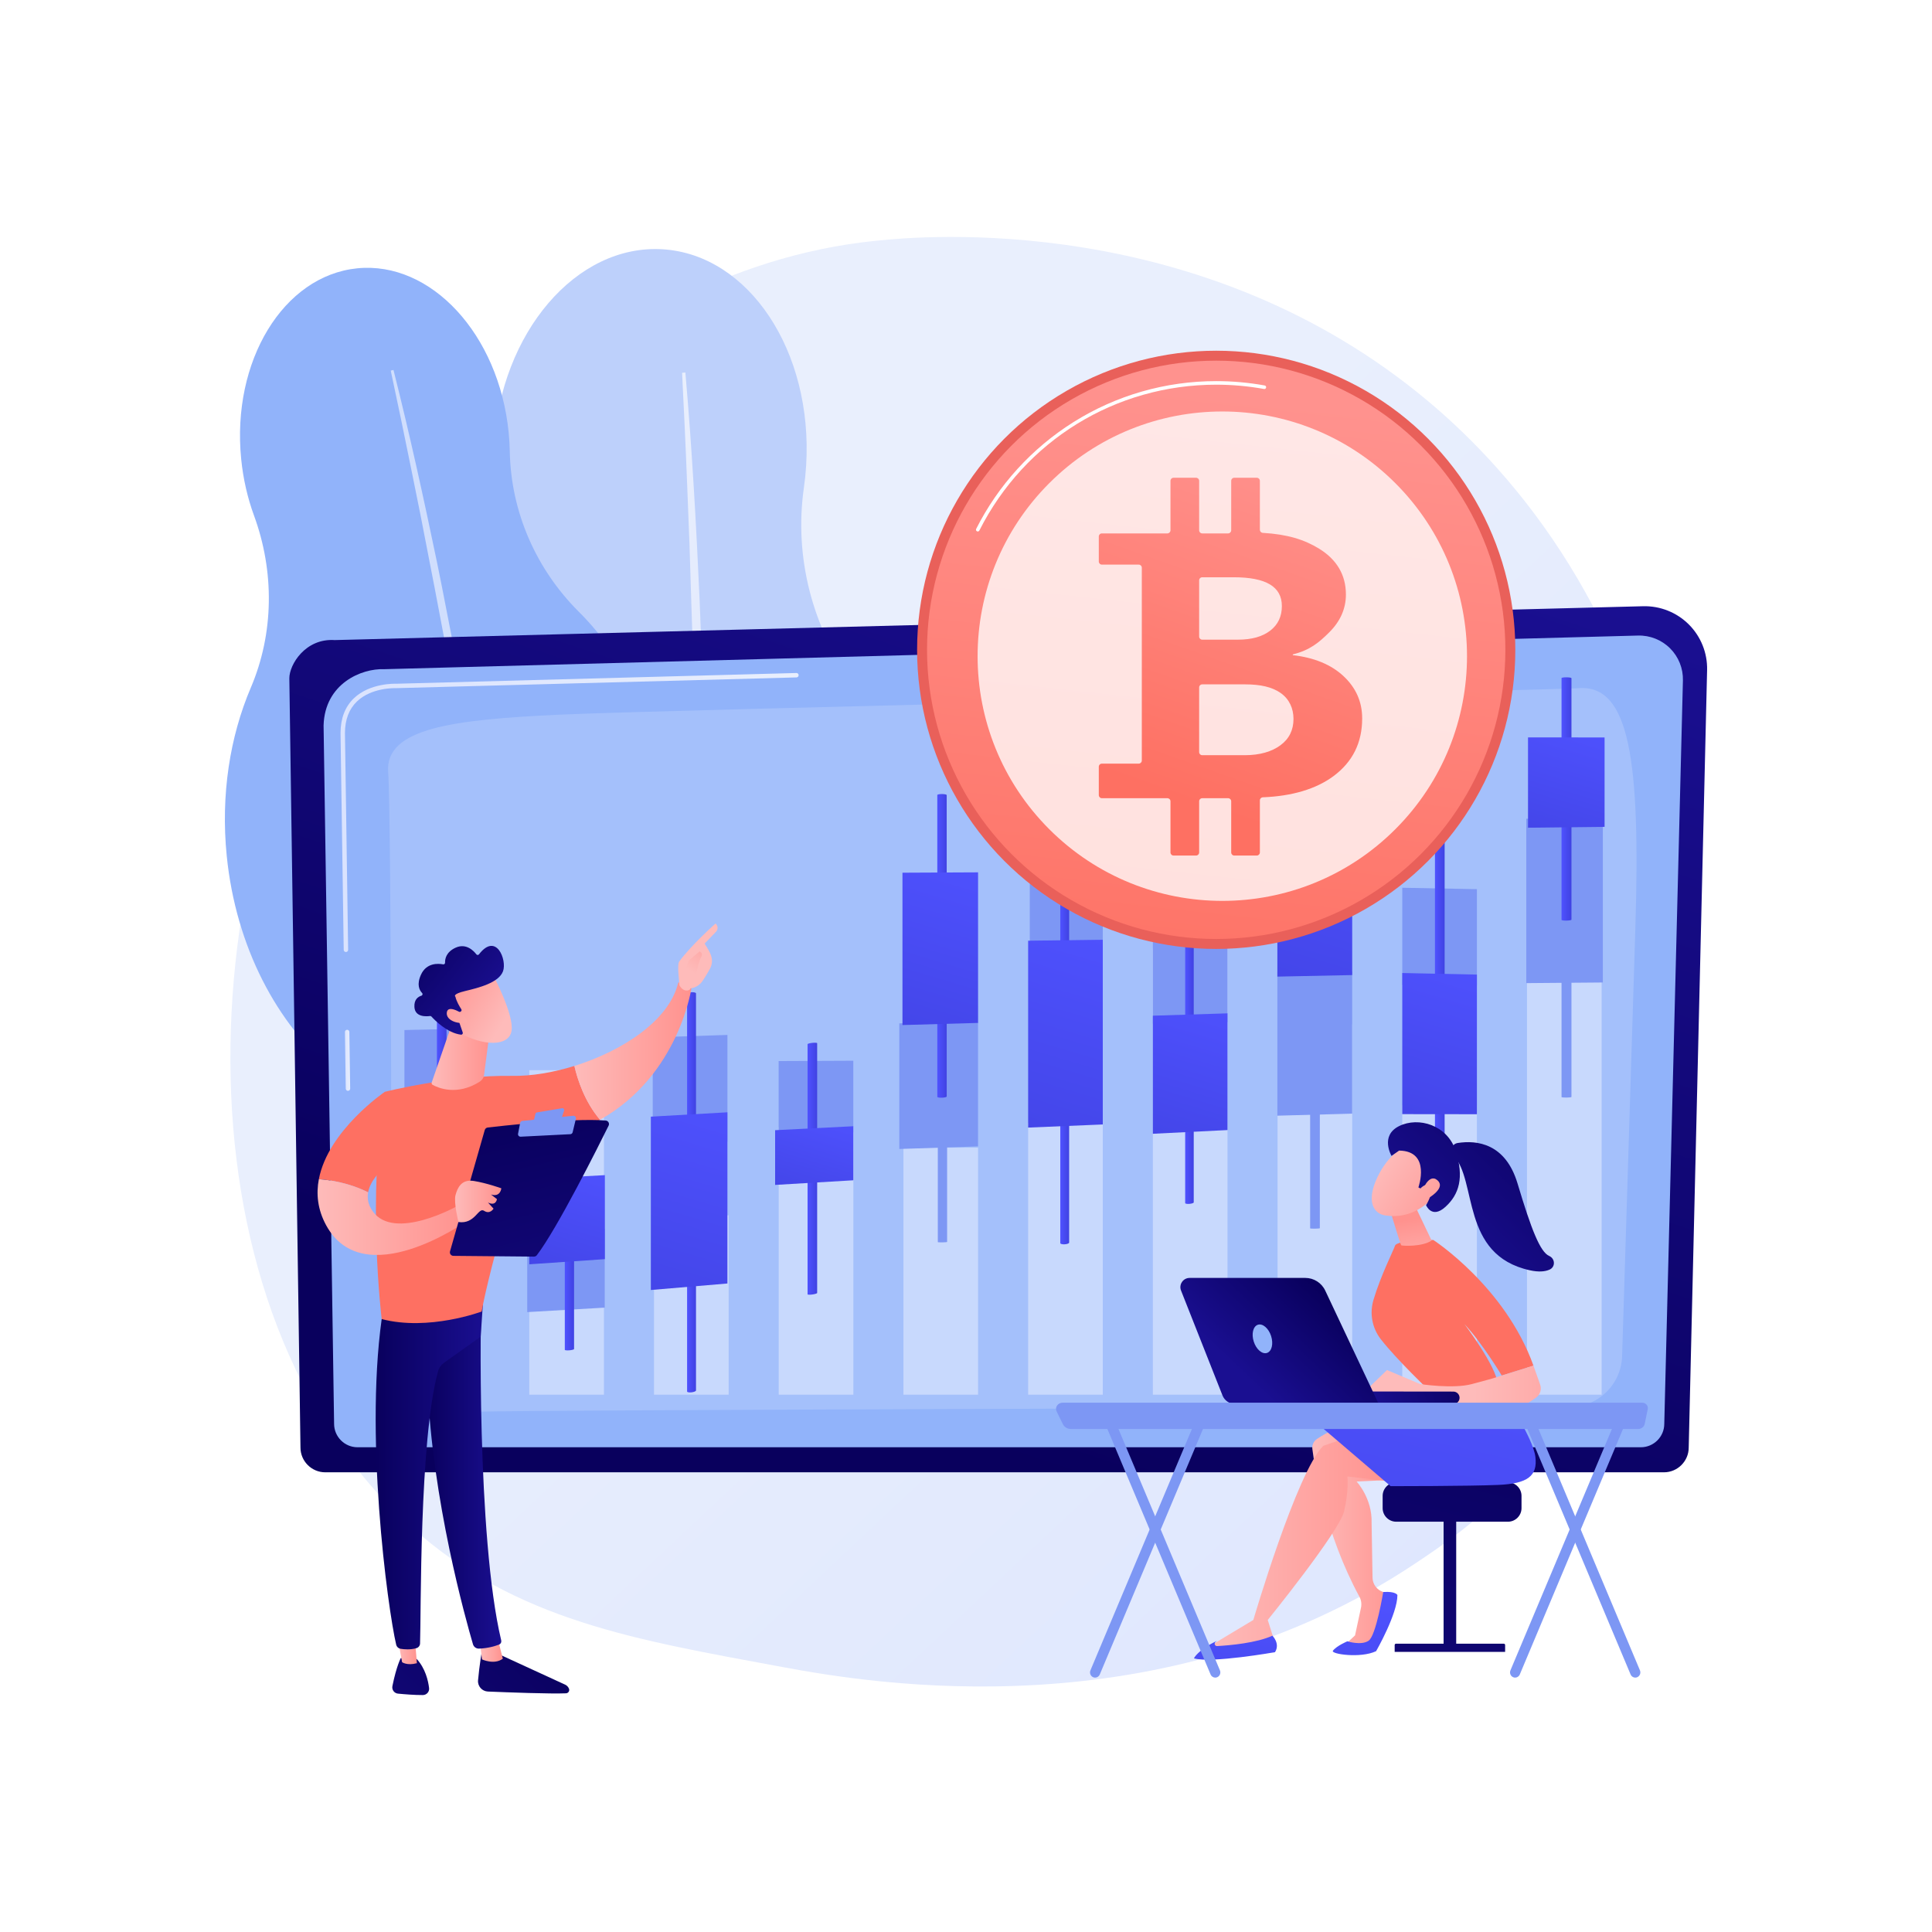 <?xml version="1.0" encoding="utf-8"?>
<!-- Generator: Adobe Illustrator 27.5.0, SVG Export Plug-In . SVG Version: 6.00 Build 0)  -->
<svg version="1.1" xmlns="http://www.w3.org/2000/svg" xmlns:xlink="http://www.w3.org/1999/xlink" x="0px" y="0px"
	 viewBox="0 0 3710 3710" style="enable-background:new 0 0 3710 3710;" xml:space="preserve">
<g id="Background">
	<g>
		<g>
			<rect style="fill:#FFFFFF;" width="3710" height="3710"/>
		</g>
	</g>
</g>
<g id="Illustration">
	<g>
		<linearGradient id="SVGID_1_" gradientUnits="userSpaceOnUse" x1="3499.888" y1="3692.56" x2="1524.593" y2="1589.827">
			<stop  offset="0" style="stop-color:#DAE3FE"/>
			<stop  offset="1" style="stop-color:#E9EFFD"/>
		</linearGradient>
		<path style="fill:url(#SVGID_1_);" d="M2906.808,2848.952c-72.92,75.163-138.166,119.347-188.121,152.702
			c-487.198,325.307-1044.119,231.546-1216.305,199.498c-277.801-51.705-512.304-88.18-713.783-270.208
			c-457.822-413.625-435.555-1276.476-85.722-1810.975c41.479-63.376,390.782-581.151,948.909-654.11
			c13.651-1.785,23.836-2.801,32.757-3.745c86.341-9.142,621.378-57.389,1057.647,308.118
			c62.45,52.32,162.95,146.693,256.146,290.627C3339.102,1587.145,3340.182,2402.247,2906.808,2848.952z"/>
		<g>
			<path style="fill:#BDD0FB;" d="M1766.134,1785.876c11.118-182.225-38.552-350.19-127.137-472.001
				c-79.19-108.892-114.314-244.213-95.292-377.372c1.999-13.997,3.455-28.247,4.339-42.715
				c13.372-219.157-110.068-405.013-275.713-415.12c-165.645-10.108-310.767,159.361-324.139,378.518
				c-2.735,44.814,0.258,88.225,8.164,129.024c25.231,130.205,2.478,265.776-68.506,377.874
				c-63.435,100.178-104.714,224.686-113.05,361.304c-12.432,203.759,51.137,389.696,160.13,513.212
				c41.227,46.72,73.84,100.677,95.583,159.014c36.132,96.944,113.164,165.842,206.161,171.516
				c100.323,6.121,191.144-63.046,236.029-167.476c25.4-59.097,62.108-112.43,106.421-159.119
				C1683.735,2132.317,1754.893,1970.116,1766.134,1785.876z"/>
			
				<linearGradient id="SVGID_00000101809029221581701760000006192132802319776157_" gradientUnits="userSpaceOnUse" x1="-2576.17" y1="954.032" x2="-2103.189" y2="954.032" gradientTransform="matrix(-0.963 -0.269 -0.269 0.963 -686.848 45.865)">
				<stop  offset="0" style="stop-color:#DAE3FE"/>
				<stop  offset="1" style="stop-color:#E9EFFD"/>
			</linearGradient>
			<path style="fill:url(#SVGID_00000101809029221581701760000006192132802319776157_);" d="M1316.108,715.348
				c12.802,146.161,20.896,292.615,27.462,439.153c1.658,36.633,2.725,73.289,3.912,109.942l1.771,54.978l1.311,54.993
				c0.732,36.666,1.97,73.322,2.287,109.997l0.96,110.021c-0.299,73.354,0.026,146.708-1.637,220.057
				c-0.78,36.672-0.843,73.353-2.368,110.013l-4.064,109.972c-6.9,146.566-17.486,293.028-35.462,438.668l-6.284-0.712
				l9.301-109.479l2.383-27.355l1.701-27.415l3.297-54.831l3.399-54.814c1.166-18.267,1.654-36.581,2.514-54.868
				c1.476-36.589,3.242-73.161,4.48-109.755c4.008-146.421,6.073-292.896,5.115-439.395c-1.039-73.245-1.45-146.493-2.998-219.736
				l-1.01-54.933l-1.47-54.925c-0.958-36.618-1.918-73.236-3.247-109.845c-2.032-73.236-4.588-146.465-7.743-219.669
				c-2.77-73.22-6.232-146.433-9.919-219.602L1316.108,715.348z"/>
		</g>
		<g>
			<path style="fill:#91B3FA;" d="M1284.192,1558.57c-15.6-156.415-80.784-292.363-172.623-383.74
				c-82.098-81.686-130.464-191.885-132.625-307.679c-0.228-12.171-0.95-24.483-2.188-36.901
				c-18.764-188.115-148.951-329.144-290.783-314.997c-141.833,14.146-241.6,178.112-222.837,366.225
				c3.836,38.466,12.335,74.954,24.642,108.547c39.277,107.208,38.604,225.564-6.182,330.589
				c-40.027,93.856-57.925,205.35-46.228,322.618c17.444,174.897,96.88,324.213,206.257,414.239
				c41.371,34.051,76.435,75.437,102.88,122.038c43.95,77.44,118.727,125.428,198.356,117.486
				c85.9-8.569,153.405-79.826,177.118-174.752c13.418-53.716,37.216-104.088,68.375-149.854
				C1261.912,1864.346,1299.967,1716.712,1284.192,1558.57z"/>
			<path style="opacity:0.57;fill:#FFFFFF;" d="M755.598,710.417c30.929,122.476,57.908,245.849,83.601,369.501
				c6.436,30.91,12.378,61.92,18.418,92.91l9.052,46.488l8.665,46.564c5.655,31.064,11.741,62.05,17.046,93.179l15.923,93.385
				c9.824,62.391,20.174,124.695,28.838,187.269c4.376,31.277,9.361,62.464,13.102,93.834l11.66,94.031
				c14.28,125.524,25.42,251.467,30.182,377.726l-5.427,0.257l-7.15-94.331l-1.736-23.578l-2.323-23.536l-4.735-47.057
				l-4.646-47.057c-1.52-15.688-3.622-31.321-5.404-46.983c-3.775-31.302-7.3-62.629-11.276-93.904
				c-16.712-125.005-35.079-249.789-56.012-374.178c-10.942-62.115-21.35-124.317-32.722-186.36l-8.402-46.553l-8.791-46.484
				c-5.842-30.993-11.685-61.986-17.839-92.919c-11.782-61.971-24.007-123.863-36.736-185.652
				c-12.407-61.856-25.397-123.61-38.572-185.296L755.598,710.417z"/>
		</g>
		<g>
			<g>
				
					<linearGradient id="SVGID_00000024001647559841150530000007656779134918495673_" gradientUnits="userSpaceOnUse" x1="1675.1" y1="2713.678" x2="2282.254" y2="892.21">
					<stop  offset="0" style="stop-color:#09005D"/>
					<stop  offset="1" style="stop-color:#1A0F91"/>
				</linearGradient>
				<path style="fill:url(#SVGID_00000024001647559841150530000007656779134918495673_);" d="M3242.821,2779.755
					c0,26.121-21.393,47.494-47.54,47.494H624.537c-26.147,0-47.539-21.372-47.539-47.494l-21.391-1477.336
					c0-26.122,30.776-77.118,87.177-73.285l2512.416-65.009c32.806-0.849,64.526,11.778,87.758,34.935
					c23.232,23.156,35.943,54.816,35.168,87.592L3242.821,2779.755z"/>
				<path style="fill:#91B3FA;" d="M3195.887,2734.191c0,24.736-20.239,44.975-44.976,44.975H686.531
					c-24.737,0-44.975-20.239-44.975-44.975L621.37,1393.052c2.378-80.707,73.135-109.713,116.027-108l2407.992-64.603
					c23.048-0.619,45.339,8.255,61.656,24.544c16.318,16.289,25.23,38.564,24.652,61.614L3195.887,2734.191z"/>
				<g>
					
						<linearGradient id="SVGID_00000074439900556013935860000000471836564715287182_" gradientUnits="userSpaceOnUse" x1="662.348" y1="2036.077" x2="672.434" y2="2036.077">
						<stop  offset="0" style="stop-color:#DAE3FE"/>
						<stop  offset="1" style="stop-color:#E9EFFD"/>
					</linearGradient>
					<path style="fill:url(#SVGID_00000074439900556013935860000000471836564715287182_);" d="M668.189,2094.706
						c-2.315,0-4.209-1.859-4.243-4.182l-1.598-108.765c-0.034-2.344,1.838-4.271,4.182-4.306c2.266-0.126,4.272,1.838,4.306,4.182
						l1.598,108.765c0.034,2.344-1.838,4.271-4.182,4.306C668.231,2094.706,668.21,2094.706,668.189,2094.706z"/>
					
						<linearGradient id="SVGID_00000086663521183440134920000001155493285032202392_" gradientUnits="userSpaceOnUse" x1="653.914" y1="1560.257" x2="1533.609" y2="1560.257">
						<stop  offset="0" style="stop-color:#DAE3FE"/>
						<stop  offset="1" style="stop-color:#E9EFFD"/>
					</linearGradient>
					<path style="fill:url(#SVGID_00000086663521183440134920000001155493285032202392_);" d="M664.275,1828.176
						c-2.315,0-4.209-1.859-4.243-4.182l-6.117-416.565c0.127-28.004,8.762-50.376,25.663-66.573
						c30.711-29.426,78.727-27.948,80.755-27.869l768.918-20.635c2.321-0.209,4.293,1.785,4.357,4.128
						c0.063,2.344-1.786,4.294-4.129,4.356l-769.167,20.635c-2.187-0.087-46.723-1.451-74.862,25.515
						c-15.177,14.543-22.932,34.865-23.048,60.399l6.117,416.484c0.034,2.344-1.838,4.271-4.182,4.306
						C664.317,1828.176,664.295,1828.176,664.275,1828.176z"/>
				</g>
				<path style="opacity:0.17;fill:#FFFFFF;" d="M750.128,2659.791c2.58-110.846,1.619-1092.422-4.741-1177.196
					c-6.36-84.773,125.669-100.674,328.373-110.214c202.704-9.54,1913-47.311,1957.036-50.882
					c98.984-8.026,119.473,139.924,109.57,461.115c-7.44,241.306-19.771,638.818-25.445,821.623
					c-1.689,54.432-46.178,97.619-100.636,97.769c-411.568,1.131-1988.983,5.652-2093.993,8.779
					C799.449,2714.384,749.104,2703.744,750.128,2659.791z"/>
			</g>
			<g style="opacity:0.4;">
				<rect x="776.921" y="2347.151" style="fill:#FFFFFF;" width="143.325" height="331.046"/>
				<rect x="1016.403" y="2055.054" style="fill:#FFFFFF;" width="143.325" height="623.143"/>
				<rect x="1255.885" y="2333.741" style="fill:#FFFFFF;" width="143.325" height="344.455"/>
				<rect x="1495.367" y="2163.848" style="fill:#FFFFFF;" width="143.324" height="514.349"/>
				<rect x="1734.849" y="2203.881" style="fill:#FFFFFF;" width="143.325" height="474.315"/>
				<rect x="1974.331" y="2156.046" style="fill:#FFFFFF;" width="143.324" height="522.151"/>
				<rect x="2213.813" y="1820.907" style="fill:#FFFFFF;" width="143.324" height="857.29"/>
				<rect x="2453.295" y="1967.148" style="fill:#FFFFFF;" width="143.324" height="711.049"/>
				<rect x="2692.776" y="2122.573" style="fill:#FFFFFF;" width="143.324" height="555.624"/>
				<rect x="2932.259" y="1733.246" style="fill:#FFFFFF;" width="143.325" height="944.951"/>
			</g>
			<g>
				<g>
					<path style="fill:#7D97F4;" d="M3008.129,1798.398c5.26,0.063,9.522,0.59,9.522,1.177v306.915c0,0.588-4.263,1.106-9.522,1.158
						c-5.264,0.052-9.536-0.383-9.536-0.971v-307.325C2998.593,1798.763,3002.865,1798.336,3008.129,1798.398z"/>
					<polygon style="fill:#7D97F4;" points="2930.907,1572.139 3077.928,1574.158 3077.928,1886.655 2930.907,1887.876 					"/>
					<path style="fill:#7D97F4;" d="M2764.829,1769.38c5.127,0.081,9.283,0.516,9.283,0.971v237.84c0,0.455-4.156,0.833-9.283,0.844
						c-5.131,0.01-9.296-0.351-9.296-0.807V1770.06C2755.533,1769.604,2759.697,1769.3,2764.829,1769.38z"/>
					<polygon style="fill:#7D97F4;" points="2692.781,1704.74 2836.106,1707.452 2836.106,1892.061 2692.781,1891.325 					"/>
					<path style="fill:#7D97F4;" d="M2525.164,2129.791c5.141,0.013,9.307,0.377,9.307,0.813v227.881
						c0,0.437-4.166,0.853-9.307,0.93c-5.145,0.078-9.32-0.214-9.32-0.651v-228.206
						C2515.844,2130.122,2520.019,2129.778,2525.164,2129.791z"/>
					<polygon style="fill:#7D97F4;" points="2452.889,1866.205 2596.59,1865.323 2596.59,2138.52 2452.889,2142.424 					"/>
					<path style="fill:#7D97F4;" d="M2285.029,1853.24c4.607,0,8.342,0.348,8.342,0.777v223.623c0,0.428-3.734,0.848-8.342,0.937
						c-4.611,0.09-8.354-0.186-8.354-0.614v-223.948C2276.676,1853.586,2280.418,1853.239,2285.029,1853.24z"/>
					<polygon style="fill:#7D97F4;" points="2213.811,1783.881 2357.138,1782.675 2357.138,1962.579 2213.811,1965.808 					"/>
					<path style="fill:#7D97F4;" d="M2044.027,1746.691c4.734,0.025,8.57,0.49,8.57,1.039v286.522c0,0.548-3.836,1.068-8.57,1.161
						c-4.738,0.093-8.583-0.278-8.583-0.827V1747.64C2035.444,1747.091,2039.289,1746.666,2044.027,1746.691z"/>
					<polygon style="fill:#7D97F4;" points="1977.487,1696.293 2117.656,1695.972 2117.656,1902.654 1977.487,1905.338 					"/>
					<path style="fill:#7D97F4;" d="M1809.817,2196.923c4.919-0.005,8.905,0.282,8.905,0.641v187.332
						c0,0.359-3.986,0.718-8.905,0.802c-4.923,0.084-8.919-0.138-8.919-0.498v-187.618
						C1800.897,2197.223,1804.893,2196.928,1809.817,2196.923z"/>
					<polygon style="fill:#7D97F4;" points="1726.945,1965.096 1878.116,1962.985 1878.116,2201.424 1726.945,2206.358 					"/>
					<polygon style="fill:#7D97F4;" points="1495.202,2037.548 1638.575,2036.921 1638.575,2174.265 1495.202,2176.548 					"/>
					<polygon style="fill:#7D97F4;" points="1253.422,1992.015 1396.847,1987.388 1396.847,2192.141 1253.422,2199.326 					"/>
					<path style="fill:#7D97F4;" d="M1077.603,2281.187c4.901-0.127,8.872,0.112,8.872,0.532v219.842
						c0,0.421-3.971,0.946-8.872,1.174c-4.905,0.227-8.887,0.07-8.887-0.352V2282.18
						C1068.717,2281.758,1072.698,2281.313,1077.603,2281.187z"/>
					<polygon style="fill:#7D97F4;" points="1012.416,2366.324 1161.239,2359.666 1161.239,2511.03 1012.416,2519.617 					"/>
					<polygon style="fill:#7D97F4;" points="776.62,1977.967 918.95,1974.811 918.95,2115.224 776.62,2120.203 					"/>
				</g>
				<g>
					
						<linearGradient id="SVGID_00000013912088984711373630000013497553495340401281_" gradientUnits="userSpaceOnUse" x1="839.012" y1="2261.456" x2="857.462" y2="2261.456">
						<stop  offset="0" style="stop-color:#4F52FF"/>
						<stop  offset="1" style="stop-color:#4042E2"/>
					</linearGradient>
					<path style="fill:url(#SVGID_00000013912088984711373630000013497553495340401281_);" d="M848.245,2610.72
						c-5.096,0.431-9.232-0.297-9.232-1.627v-694.413c0-1.33,4.136-2.496,9.232-2.604c5.091-0.109,9.217,0.88,9.217,2.207v693.252
						C857.462,2608.864,853.336,2610.289,848.245,2610.72z"/>
					
						<linearGradient id="SVGID_00000173163271136230520390000004787160356245093263_" gradientUnits="userSpaceOnUse" x1="902.279" y1="2064.685" x2="770.145" y2="2508.376">
						<stop  offset="0" style="stop-color:#4F52FF"/>
						<stop  offset="1" style="stop-color:#4042E2"/>
					</linearGradient>
					<polygon style="fill:url(#SVGID_00000173163271136230520390000004787160356245093263_);" points="918.95,2381.649 
						776.62,2391.252 776.62,2113.689 918.95,2107.643 					"/>
					
						<linearGradient id="SVGID_00000088820869413364320930000017781559885677304758_" gradientUnits="userSpaceOnUse" x1="1084.593" y1="2347.449" x2="1102.351" y2="2347.449">
						<stop  offset="0" style="stop-color:#4F52FF"/>
						<stop  offset="1" style="stop-color:#4042E2"/>
					</linearGradient>
					<path style="fill:url(#SVGID_00000088820869413364320930000017781559885677304758_);" d="M1093.479,2592.985
						c-4.905,0.431-8.886,0.023-8.886-0.912v-488.221c0-0.935,3.981-1.862,8.886-2.071c4.9-0.209,8.872,0.379,8.872,1.313v487.421
						C1102.351,2591.448,1098.38,2592.554,1093.479,2592.985z"/>
					
						<linearGradient id="SVGID_00000106835874247964896260000001800887833298854842_" gradientUnits="userSpaceOnUse" x1="1124.854" y1="2220.704" x2="1037.945" y2="2512.535">
						<stop  offset="0" style="stop-color:#4F52FF"/>
						<stop  offset="1" style="stop-color:#4042E2"/>
					</linearGradient>
					<polygon style="fill:url(#SVGID_00000106835874247964896260000001800887833298854842_);" points="1161.543,2417.931 
						1016.403,2427.815 1016.403,2264.447 1161.543,2256.619 					"/>
					
						<linearGradient id="SVGID_00000033357972246647822260000014933927528890082727_" gradientUnits="userSpaceOnUse" x1="1319.398" y1="2289.602" x2="1336.503" y2="2289.602">
						<stop  offset="0" style="stop-color:#4F52FF"/>
						<stop  offset="1" style="stop-color:#4042E2"/>
					</linearGradient>
					<path style="fill:url(#SVGID_00000033357972246647822260000014933927528890082727_);" d="M1327.957,2673.699
						c-4.724,0.556-8.559-0.178-8.559-1.641v-763.674c0-1.462,3.835-2.822,8.559-3.036c4.72-0.214,8.546,0.797,8.546,2.257v762.446
						C1336.503,2671.51,1332.678,2673.143,1327.957,2673.699z"/>
					
						<linearGradient id="SVGID_00000084516792934916697760000017779708340118891195_" gradientUnits="userSpaceOnUse" x1="1387.7" y1="2088.346" x2="1231.646" y2="2612.36">
						<stop  offset="0" style="stop-color:#4F52FF"/>
						<stop  offset="1" style="stop-color:#4042E2"/>
					</linearGradient>
					<polygon style="fill:url(#SVGID_00000084516792934916697760000017779708340118891195_);" points="1396.847,2464.676 
						1249.811,2477.165 1249.811,2144.32 1396.847,2135.941 					"/>
					
						<linearGradient id="SVGID_00000029735155813276269910000003617801258113343107_" gradientUnits="userSpaceOnUse" x1="1550.749" y1="2244.283" x2="1569.178" y2="2244.283">
						<stop  offset="0" style="stop-color:#4F52FF"/>
						<stop  offset="1" style="stop-color:#4042E2"/>
					</linearGradient>
					<path style="fill:url(#SVGID_00000029735155813276269910000003617801258113343107_);" d="M1559.971,2485.785
						c-5.09,0.714-9.222,0.547-9.222-0.373v-480.267c0-0.919,4.132-2.072,9.222-2.575c5.086-0.502,9.207-0.164,9.207,0.754v479.509
						C1569.178,2483.75,1565.056,2485.073,1559.971,2485.785z"/>
					
						<linearGradient id="SVGID_00000005981957786744617830000016578999205015676832_" gradientUnits="userSpaceOnUse" x1="1589.882" y1="2129.852" x2="1526.088" y2="2344.068">
						<stop  offset="0" style="stop-color:#4F52FF"/>
						<stop  offset="1" style="stop-color:#4042E2"/>
					</linearGradient>
					<polygon style="fill:url(#SVGID_00000005981957786744617830000016578999205015676832_);" points="1638.573,2266.491 
						1488.451,2275.381 1488.451,2170.311 1638.573,2162.696 					"/>
					
						<linearGradient id="SVGID_00000130625353107000872340000007896552424528074137_" gradientUnits="userSpaceOnUse" x1="1799.862" y1="1816.361" x2="1817.928" y2="1816.361">
						<stop  offset="0" style="stop-color:#4F52FF"/>
						<stop  offset="1" style="stop-color:#4042E2"/>
					</linearGradient>
					<path style="fill:url(#SVGID_00000130625353107000872340000007896552424528074137_);" d="M1808.902,2107.91
						c-4.989,0.198-9.039-0.541-9.039-1.65v-579.555c0-1.11,4.05-1.971,9.039-1.923c4.986,0.047,9.026,0.984,9.026,2.092v578.672
						C1817.928,2106.653,1813.887,2107.712,1808.902,2107.91z"/>
					
						<linearGradient id="SVGID_00000125568383267444728350000000285629085803335064_" gradientUnits="userSpaceOnUse" x1="1861.863" y1="1631.087" x2="1725.481" y2="2089.045">
						<stop  offset="0" style="stop-color:#4F52FF"/>
						<stop  offset="1" style="stop-color:#4042E2"/>
					</linearGradient>
					<polygon style="fill:url(#SVGID_00000125568383267444728350000000285629085803335064_);" points="1878.174,1964.299 
						1732.993,1968.402 1732.993,1675.839 1878.174,1675.159 					"/>
					
						<linearGradient id="SVGID_00000083078687199087668550000011348228972925013687_" gradientUnits="userSpaceOnUse" x1="2036.049" y1="1988.832" x2="2053.062" y2="1988.832">
						<stop  offset="0" style="stop-color:#4F52FF"/>
						<stop  offset="1" style="stop-color:#4042E2"/>
					</linearGradient>
					<path style="fill:url(#SVGID_00000083078687199087668550000011348228972925013687_);" d="M2044.562,2389.415
						c-4.699,0.305-8.513-0.683-8.513-2.208v-796.299c0-1.525,3.814-2.739,8.513-2.713c4.696,0.027,8.5,1.283,8.5,2.805v795.106
						C2053.063,2387.628,2049.258,2389.11,2044.562,2389.415z"/>
					
						<linearGradient id="SVGID_00000109742515267321281420000004586794201722178215_" gradientUnits="userSpaceOnUse" x1="2113.465" y1="1756.302" x2="1949.955" y2="2305.354">
						<stop  offset="0" style="stop-color:#4F52FF"/>
						<stop  offset="1" style="stop-color:#4042E2"/>
					</linearGradient>
					<polygon style="fill:url(#SVGID_00000109742515267321281420000004586794201722178215_);" points="2117.656,2159.296 
						1974.331,2165.29 1974.331,1806.433 2117.656,1804.565 					"/>
					
						<linearGradient id="SVGID_00000016066166222929746810000004909736510287497128_" gradientUnits="userSpaceOnUse" x1="2275.848" y1="1992.81" x2="2292.299" y2="1992.81">
						<stop  offset="0" style="stop-color:#4F52FF"/>
						<stop  offset="1" style="stop-color:#4042E2"/>
					</linearGradient>
					<path style="fill:url(#SVGID_00000016066166222929746810000004909736510287497128_);" d="M2284.08,2311.77
						c-4.544,0.391-8.231-0.276-8.231-1.49v-634.092c0-1.214,3.688-2.305,8.231-2.436c4.54-0.131,8.219,0.746,8.219,1.958v633.158
						C2292.299,2310.08,2288.619,2311.379,2284.08,2311.77z"/>
					
						<linearGradient id="SVGID_00000012438521151753139210000014429684005744435857_" gradientUnits="userSpaceOnUse" x1="2331.319" y1="1906.307" x2="2220.297" y2="2279.108">
						<stop  offset="0" style="stop-color:#4F52FF"/>
						<stop  offset="1" style="stop-color:#4042E2"/>
					</linearGradient>
					<polygon style="fill:url(#SVGID_00000012438521151753139210000014429684005744435857_);" points="2357.137,2170.053 
						2213.811,2177.145 2213.811,1950.448 2357.137,1945.918 					"/>
					
						<linearGradient id="SVGID_00000145055721657562586720000016748157885399300518_" gradientUnits="userSpaceOnUse" x1="2515.838" y1="1628.386" x2="2534.466" y2="1628.386">
						<stop  offset="0" style="stop-color:#4F52FF"/>
						<stop  offset="1" style="stop-color:#4042E2"/>
					</linearGradient>
					<path style="fill:url(#SVGID_00000145055721657562586720000016748157885399300518_);" d="M2525.158,1853.225
						c-5.145,0.109-9.32-0.496-9.32-1.352V1404.97c0-0.856,4.175-1.497,9.32-1.432c5.141,0.065,9.307,0.811,9.307,1.665v446.276
						C2534.466,1852.335,2530.299,1853.116,2525.158,1853.225z"/>
					
						<linearGradient id="SVGID_00000168114645739045823980000003079464032328269209_" gradientUnits="userSpaceOnUse" x1="2589.265" y1="1485.623" x2="2433.047" y2="2010.187">
						<stop  offset="0" style="stop-color:#4F52FF"/>
						<stop  offset="1" style="stop-color:#4042E2"/>
					</linearGradient>
					<polygon style="fill:url(#SVGID_00000168114645739045823980000003079464032328269209_);" points="2596.619,1872.424 
						2452.919,1875.352 2452.919,1531.965 2596.619,1532.731 					"/>
					
						<linearGradient id="SVGID_00000018949040300156929250000010812225013623177648_" gradientUnits="userSpaceOnUse" x1="2755.525" y1="1938.48" x2="2774.104" y2="1938.48">
						<stop  offset="0" style="stop-color:#4F52FF"/>
						<stop  offset="1" style="stop-color:#4042E2"/>
					</linearGradient>
					<path style="fill:url(#SVGID_00000018949040300156929250000010812225013623177648_);" d="M2764.82,2304.831
						c-5.131,0.07-9.295-1.005-9.295-2.399v-728.133c0-1.394,4.164-2.354,9.295-2.145c5.128,0.21,9.283,1.509,9.283,2.901v727.129
						C2774.104,2303.577,2769.948,2304.762,2764.82,2304.831z"/>
					
						<linearGradient id="SVGID_00000152236319632768321610000014820660239627111330_" gradientUnits="userSpaceOnUse" x1="2816.44" y1="1829.419" x2="2690.521" y2="2252.242">
						<stop  offset="0" style="stop-color:#4F52FF"/>
						<stop  offset="1" style="stop-color:#4042E2"/>
					</linearGradient>
					<polygon style="fill:url(#SVGID_00000152236319632768321610000014820660239627111330_);" points="2836.101,2139.62 
						2692.776,2139.461 2692.776,1868.452 2836.101,1871.48 					"/>
					
						<linearGradient id="SVGID_00000096022200785908591070000002504898135889945218_" gradientUnits="userSpaceOnUse" x1="2998.59" y1="1534.237" x2="3017.648" y2="1534.237">
						<stop  offset="0" style="stop-color:#4F52FF"/>
						<stop  offset="1" style="stop-color:#4042E2"/>
					</linearGradient>
					<path style="fill:url(#SVGID_00000096022200785908591070000002504898135889945218_);" d="M3008.125,1767.831
						c-5.263,0.118-9.536-0.507-9.536-1.396v-464.293c0-0.889,4.272-1.566,9.536-1.511c5.26,0.055,9.522,0.818,9.522,1.706v463.673
						C3017.648,1766.898,3013.385,1767.714,3008.125,1767.831z"/>
					
						<linearGradient id="SVGID_00000097483305825964647050000004651492110134256295_" gradientUnits="userSpaceOnUse" x1="3044.115" y1="1379.768" x2="2956.124" y2="1675.232">
						<stop  offset="0" style="stop-color:#4F52FF"/>
						<stop  offset="1" style="stop-color:#4042E2"/>
					</linearGradient>
					<polygon style="fill:url(#SVGID_00000097483305825964647050000004651492110134256295_);" points="3081.256,1587.792 
						2934.235,1589.434 2934.235,1415.991 3081.256,1416.13 					"/>
				</g>
			</g>
		</g>
		<g>
			
				<linearGradient id="SVGID_00000039827064655157678980000013507660407870775222_" gradientUnits="userSpaceOnUse" x1="2897.33" y1="189.674" x2="2588.707" y2="770.914">
				<stop  offset="0" style="stop-color:#E1473D"/>
				<stop  offset="1" style="stop-color:#E9605A"/>
			</linearGradient>
			
				<circle style="fill:url(#SVGID_00000039827064655157678980000013507660407870775222_);" cx="2335.465" cy="1247.854" r="574.379"/>
			
				<linearGradient id="SVGID_00000142139011702815639020000010045537820720981940_" gradientUnits="userSpaceOnUse" x1="2388.646" y1="763.088" x2="2254.909" y2="1982.147">
				<stop  offset="0" style="stop-color:#FF928E"/>
				<stop  offset="1" style="stop-color:#FE7062"/>
			</linearGradient>
			
				<circle style="fill:url(#SVGID_00000142139011702815639020000010045537820720981940_);" cx="2335.465" cy="1247.854" r="555.28"/>
			<path style="fill:#FFFFFF;" d="M1877.583,1020.621c-0.519,0-1.045-0.117-1.541-0.368c-1.691-0.854-2.371-2.917-1.517-4.605
				c42.398-83.995,106.989-154.895,186.787-205.032c82.016-51.534,176.818-78.774,274.155-78.774
				c31.262,0,62.582,2.816,93.084,8.372c1.865,0.338,3.101,2.123,2.76,3.985c-0.338,1.865-2.133,3.125-3.985,2.76
				c-30.1-5.479-61.008-8.259-91.858-8.259c-193.351,0-367.627,107.303-454.82,280.035
				C1880.045,1019.931,1878.835,1020.621,1877.583,1020.621z"/>
			
				<ellipse transform="matrix(0.707 -0.707 0.707 0.707 -203.336 2029.01)" style="opacity:0.78;fill:#FFFFFF;" cx="2347.563" cy="1259.953" rx="469.975" ry="469.976"/>
			
				<linearGradient id="SVGID_00000047782969547991490520000007284021939866586255_" gradientUnits="userSpaceOnUse" x1="2484.071" y1="875.663" x2="2252.603" y2="1528.915">
				<stop  offset="0" style="stop-color:#FF928E"/>
				<stop  offset="1" style="stop-color:#FE7062"/>
			</linearGradient>
			<path style="fill:url(#SVGID_00000047782969547991490520000007284021939866586255_);" d="M2579.761,1298.203
				c-23.836-22.173-56.621-35.531-96.954-40.063c-0.188-0.022-0.33-0.179-0.33-0.37v-0.797c0-0.171,0.115-0.319,0.281-0.36
				c32.208-8.054,49.832-22.347,70.281-42.869c20.503-20.583,31.502-44.592,31.502-72.039c0-37.85-17.635-67.187-51.331-88.008
				c-28.454-17.576-61.126-27.735-108.286-30.47c-3.144-0.183-5.602-2.781-5.602-5.93v-93.93c0-3.285-2.662-5.947-5.947-5.947
				h-43.166c-3.284,0-5.946,2.662-5.946,5.947v94.985c0,3.283-2.662,5.947-5.947,5.947h-49.643c-3.284,0-5.947-2.663-5.947-5.947
				v-94.985c0-3.285-2.662-5.947-5.947-5.947h-43.166c-3.283,0-5.947,2.662-5.947,5.947v94.985c0,3.283-2.661,5.947-5.946,5.947
				h-125.753c-3.285,0-5.948,2.662-5.948,5.947v48.024c0,3.283,2.663,5.947,5.948,5.947h70.694c3.284,0,5.947,2.662,5.947,5.947
				v370.277c0,3.286-2.662,5.947-5.947,5.947h-70.694c-3.285,0-5.948,2.662-5.948,5.948v54.5c0,3.285,2.663,5.947,5.948,5.947
				h125.753c3.285,0,5.946,2.662,5.946,5.947v98.224c0,3.283,2.663,5.945,5.947,5.945h43.166c3.285,0,5.947-2.662,5.947-5.945
				v-98.224c0-3.284,2.663-5.947,5.947-5.947h49.643c3.285,0,5.947,2.662,5.947,5.947v98.224c0,3.283,2.662,5.945,5.946,5.945
				h43.166c3.284,0,5.947-2.662,5.947-5.945v-99.988c0-3.195,2.521-5.813,5.714-5.938c55.744-2.177,102.046-15.721,135.659-40.66
				c36.83-27.324,55.08-64.288,55.08-110.897C2615.774,1347.53,2603.661,1320.444,2579.761,1298.203z M2369.082,1108.506
				c61.641,0,92.467,17.903,92.467,55.28c0,20.111-7.512,35.886-22.53,47.358c-15.023,11.479-35.593,17.195-61.708,17.195h-68.638
				c-3.284,0-5.947-2.661-5.947-5.945v-107.941c0-3.283,2.663-5.947,5.947-5.947H2369.082z M2459.002,1430.979
				c-16.591,12.303-39.512,19.215-68.763,19.215h-81.566c-3.284,0-5.947-2.662-5.947-5.948v-124.133
				c0-3.285,2.663-5.947,5.947-5.947h82.35c29.25,0,52.043,5.093,68.371,16.682c16.322,11.594,24.489,29.365,24.489,49.709
				C2483.882,1401.85,2475.587,1418.678,2459.002,1430.979z"/>
		</g>
		<g>
			
				<linearGradient id="SVGID_00000121980468599645611370000003051898776305864359_" gradientUnits="userSpaceOnUse" x1="1082.625" y1="3128.559" x2="586.012" y2="3668.736">
				<stop  offset="0" style="stop-color:#09005D"/>
				<stop  offset="1" style="stop-color:#1A0F91"/>
			</linearGradient>
			<path style="fill:url(#SVGID_00000121980468599645611370000003051898776305864359_);" d="M925.645,3168.799
				c0,0-5.143,29.116-7.664,57.937c-0.985,11.265,7.699,21.045,18.996,21.515c38.381,1.599,120.481,4.707,149.941,3.393
				c4.429-0.198,7.324-4.731,5.685-8.851l0,0c-1.374-3.451-4.022-6.242-7.398-7.793l-135.613-62.328L925.645,3168.799z"/>
			
				<linearGradient id="SVGID_00000142891884221234744600000015683524973021057681_" gradientUnits="userSpaceOnUse" x1="921.432" y1="3168.679" x2="965.544" y2="3168.679">
				<stop  offset="0" style="stop-color:#FEBBBA"/>
				<stop  offset="1" style="stop-color:#FF928E"/>
			</linearGradient>
			<path style="fill:url(#SVGID_00000142891884221234744600000015683524973021057681_);" d="M921.432,3151.692l4.131,34.827
				c0,0,23.756,11.058,39.98-1.395l-9.838-38.81L921.432,3151.692z"/>
			
				<linearGradient id="SVGID_00000092431314564861887750000007164917023027899537_" gradientUnits="userSpaceOnUse" x1="816.833" y1="2831.388" x2="962.688" y2="2831.388">
				<stop  offset="0" style="stop-color:#09005D"/>
				<stop  offset="1" style="stop-color:#1A0F91"/>
			</linearGradient>
			<path style="fill:url(#SVGID_00000092431314564861887750000007164917023027899537_);" d="M924.538,2496.949
				c-1.785,9.095-9.58,453.844,37.96,653.151c0.776,3.252-0.873,6.604-3.968,7.869c-7.292,2.979-21.586,7.293-38.718,7.869
				c-5.305,0.178-10.062-3.271-11.559-8.363c-13.589-46.242-78.707-277.929-87.201-499.254c-9.492-247.308,0-8.42,0-8.42
				l5.567-152.871L924.538,2496.949z"/>
			
				<linearGradient id="SVGID_00000170981631609561748280000017289529722343893637_" gradientUnits="userSpaceOnUse" x1="971.218" y1="3026.137" x2="474.606" y2="3566.312">
				<stop  offset="0" style="stop-color:#09005D"/>
				<stop  offset="1" style="stop-color:#1A0F91"/>
			</linearGradient>
			<path style="fill:url(#SVGID_00000170981631609561748280000017289529722343893637_);" d="M769.645,3183.989
				c0,0-8.187,14.698-16.112,53.757c-1.431,7.053,3.497,13.804,10.66,14.509c12.673,1.246,32.184,2.848,47.812,2.741
				c7.205-0.05,12.827-6.323,11.959-13.475c-1.731-14.257-7.124-37.646-23.785-55.877L769.645,3183.989z"/>
			
				<linearGradient id="SVGID_00000054239826639973329350000002348646479632095621_" gradientUnits="userSpaceOnUse" x1="762.455" y1="3166.416" x2="800.541" y2="3166.416">
				<stop  offset="0" style="stop-color:#FEBBBA"/>
				<stop  offset="1" style="stop-color:#FF928E"/>
			</linearGradient>
			<path style="fill:url(#SVGID_00000054239826639973329350000002348646479632095621_);" d="M762.455,3139.194l9.655,52.666
				c0,0,9.546,7.1,28.431,1.953l-4.609-56.666L762.455,3139.194z"/>
			
				<linearGradient id="SVGID_00000168800002929671201150000007227452524527422140_" gradientUnits="userSpaceOnUse" x1="721.404" y1="2826.615" x2="928.47" y2="2826.615">
				<stop  offset="0" style="stop-color:#09005D"/>
				<stop  offset="1" style="stop-color:#1A0F91"/>
			</linearGradient>
			<path style="fill:url(#SVGID_00000168800002929671201150000007227452524527422140_);" d="M736.371,2510.598
				c-38.882,234.653,8.435,579.965,24.392,647.551c0.977,4.137,4.317,7.307,8.51,8.003c7.123,1.181,18.85,2.144,30.411-1.214
				c3.983-1.157,6.782-4.75,6.945-8.895c2.141-54.641-1.712-390.085,34.516-522.654c1.837-6.719,5.939-12.578,11.615-16.613
				l70.318-49.99l5.391-80.804L736.371,2510.598z"/>
			<g>
				
					<linearGradient id="SVGID_00000131335122577658477350000009151307424816237730_" gradientUnits="userSpaceOnUse" x1="2027.792" y1="1034.089" x2="1631.726" y2="1455.874">
					<stop  offset="0" style="stop-color:#FF928E"/>
					<stop  offset="1" style="stop-color:#FE7062"/>
				</linearGradient>
				<path style="fill:url(#SVGID_00000131335122577658477350000009151307424816237730_);" d="M984.127,2065.974
					c-116.521-1.925-245.089,30.595-245.089,30.595c-34.732,202.664-6.073,436.42-6.073,436.42
					c90.207,23.657,191.967-14.463,191.967-14.463c14.993-84.709,84.947-323.106,84.947-323.106
					c56.932-7.066,103.831-23.491,142.453-45.207c-29.46-34.149-43.348-77.601-49.381-103.287
					C1061.753,2059.73,1020.066,2066.568,984.127,2065.974z"/>
				
					<linearGradient id="SVGID_00000048463941915359296970000017797999519620131992_" gradientUnits="userSpaceOnUse" x1="1102.951" y1="2017.864" x2="1328.309" y2="2017.864">
					<stop  offset="0" style="stop-color:#FEBBBA"/>
					<stop  offset="1" style="stop-color:#FF928E"/>
				</linearGradient>
				<path style="fill:url(#SVGID_00000048463941915359296970000017797999519620131992_);" d="M1328.309,1894.345
					c-11.447-13.825-25.933-7.285-25.933-7.285c-17.148,72.431-107.056,131.16-199.425,159.866
					c6.033,25.686,19.921,69.138,49.381,103.287C1305.625,2064.022,1328.309,1894.345,1328.309,1894.345z"/>
			</g>
			<g>
				
					<linearGradient id="SVGID_00000019638041904000243960000014241055999841464758_" gradientUnits="userSpaceOnUse" x1="9169.672" y1="1980.089" x2="9320.893" y2="2324.15" gradientTransform="matrix(-1 0 0 1 10447.778 0)">
					<stop  offset="0" style="stop-color:#FEBBBA"/>
					<stop  offset="1" style="stop-color:#FF928E"/>
				</linearGradient>
				<path style="fill:url(#SVGID_00000019638041904000243960000014241055999841464758_);" d="M1325.53,1897.861
					c1.198,3.807-12.672,9.605-20.838-5.968c-0.285-7.463-4.824-39.438-0.365-45.518c23.753-32.382,69.803-72.975,69.803-72.975
					c7.782,7.679,1.37,15.224,1.37,15.224l-22.339,23.272c4.672,8.444,10.372,15.571,13.043,25.785
					c2.023,7.734,0.786,16-3.121,23.04c-3.922,7.065-9.272,16.248-14.328,23.435
					C1339.181,1897.759,1325.53,1897.861,1325.53,1897.861z"/>
				
					<linearGradient id="SVGID_00000176739834661785997430000012266681032469697978_" gradientUnits="userSpaceOnUse" x1="1327.227" y1="1865.504" x2="1390.325" y2="1768.49">
					<stop  offset="0" style="stop-color:#FEBBBA"/>
					<stop  offset="1" style="stop-color:#FF928E"/>
				</linearGradient>
				<path style="fill:url(#SVGID_00000176739834661785997430000012266681032469697978_);" d="M1343.39,1826.996l-20.357,17.258
					l-6.392,17.182l18.151,20.136c0,0,6.103-34.092,10.639-41.472C1349.967,1832.722,1347.614,1829.154,1343.39,1826.996z"/>
			</g>
			
				<linearGradient id="SVGID_00000000935743150235373390000006956708590173628550_" gradientUnits="userSpaceOnUse" x1="1910.215" y1="923.68" x2="1514.149" y2="1345.465">
				<stop  offset="0" style="stop-color:#FF928E"/>
				<stop  offset="1" style="stop-color:#FE7062"/>
			</linearGradient>
			<path style="fill:url(#SVGID_00000000935743150235373390000006956708590173628550_);" d="M783.731,2209.396l-44.693-112.827
				c0,0-108.837,73.95-126.735,167.711c20.565,1.514,57.985,6.864,94.614,25.358
				C714.965,2245.366,783.731,2209.396,783.731,2209.396z"/>
			
				<linearGradient id="SVGID_00000141445205366601109590000006030045697576036754_" gradientUnits="userSpaceOnUse" x1="609.821" y1="2337.077" x2="895.014" y2="2337.077">
				<stop  offset="0" style="stop-color:#FEBBBA"/>
				<stop  offset="1" style="stop-color:#FF928E"/>
			</linearGradient>
			<path style="fill:url(#SVGID_00000141445205366601109590000006030045697576036754_);" d="M878.842,2315.561
				c0,0-122.197,69.06-163.427,10.091c-8.561-12.244-10.607-24.413-8.499-36.014c-36.628-18.494-74.049-23.844-94.614-25.358
				c-5.397,28.265-2.544,58.328,14.065,88.712c72.223,132.115,268.646-7.302,268.646-7.302L878.842,2315.561z"/>
			<g>
				
					<linearGradient id="SVGID_00000065760529755019741820000010403743697745902492_" gradientUnits="userSpaceOnUse" x1="981.294" y1="2134.315" x2="1138.111" y2="2787.72">
					<stop  offset="0" style="stop-color:#09005D"/>
					<stop  offset="1" style="stop-color:#1A0F91"/>
				</linearGradient>
				<path style="fill:url(#SVGID_00000065760529755019741820000010403743697745902492_);" d="M864.159,2402.929l66.691-232.897
					c0.757-2.644,3.013-4.573,5.744-4.891c12.083-1.41,47.095-5.368,87.52-8.787c48.693-4.119,105.241-7.456,139.032-4.617
					c4.804,0.404,7.707,5.484,5.571,9.806c-19.215,38.876-98.256,197.013-137.837,248.816c-1.312,1.716-3.34,2.72-5.5,2.699
					l-154.732-1.44C866.145,2411.577,862.92,2407.258,864.159,2402.929z"/>
				<path style="fill:#7D97F4;" d="M1031.032,2136.163l48.352-8.056c2.575-0.429,4.684,2.031,3.866,4.51l-4.786,14.504
					c-0.417,1.262-1.519,2.176-2.836,2.352l-46.528,6.216c-2.407,0.322-4.392-1.866-3.838-4.23l2.963-12.663
					C1028.542,2137.432,1029.651,2136.393,1031.032,2136.163z"/>
				<path style="fill:#7D97F4;" d="M994.828,2177.097l3.983-20.748c0.4-2.081,2.118-3.653,4.226-3.867l97.659-9.91
					c3.287-0.334,5.919,2.679,5.148,5.891l-6.209,25.854c-0.497,2.069-2.297,3.563-4.422,3.67l-95.433,4.804
					C996.673,2182.947,994.241,2180.151,994.828,2177.097z"/>
				
					<linearGradient id="SVGID_00000077301291481181787310000011189084470741065372_" gradientUnits="userSpaceOnUse" x1="873.839" y1="2307.175" x2="962.688" y2="2307.175">
					<stop  offset="0" style="stop-color:#FEBBBA"/>
					<stop  offset="1" style="stop-color:#FF928E"/>
				</linearGradient>
				<path style="fill:url(#SVGID_00000077301291481181787310000011189084470741065372_);" d="M880.272,2346.661
					c0,0-9.29-38.2-5.542-51.753c3.747-13.553,11.008-30.978,35.209-27.106c24.201,3.873,52.749,14.068,52.749,14.068
					s-1.442,17.653-19.835,11.957l11.406,8.825c0,0-1.63,14.135-17.167,6.583l10.609,11.705c0,0-6.672,11.608-18.103,4.163
					C918.167,2317.658,912.688,2351.261,880.272,2346.661z"/>
			</g>
			
				<linearGradient id="SVGID_00000103226642121827479260000000501306962943919801_" gradientUnits="userSpaceOnUse" x1="828.809" y1="2032.189" x2="941.565" y2="2032.189">
				<stop  offset="0" style="stop-color:#FEBBBA"/>
				<stop  offset="1" style="stop-color:#FF928E"/>
			</linearGradient>
			<path style="fill:url(#SVGID_00000103226642121827479260000000501306962943919801_);" d="M866.1,1971.378l-37.076,107.218
				c-0.614,1.776,0.117,3.743,1.762,4.653c10.106,5.587,46.517,21.739,90.396-6.081c4.571-2.898,7.683-7.624,8.377-12.992
				l12.007-92.798H866.1z"/>
			<g>
				
					<linearGradient id="SVGID_00000096762688911039374780000006928610335463789718_" gradientUnits="userSpaceOnUse" x1="-4942.435" y1="-707.158" x2="-4984.571" y2="-846.13" gradientTransform="matrix(0.746 -0.666 0.666 0.746 5126.335 -803.173)">
					<stop  offset="0" style="stop-color:#FEBBBA"/>
					<stop  offset="1" style="stop-color:#FF928E"/>
				</linearGradient>
				<path style="fill:url(#SVGID_00000096762688911039374780000006928610335463789718_);" d="M946.771,1872.09
					c0,0,40.712,76.636,35.493,107.594c-5.219,30.958-55.675,28.735-99.735,3.592l-30.788-82.751L946.771,1872.09z"/>
				
					<linearGradient id="SVGID_00000065042540624455978590000006437464834138886800_" gradientUnits="userSpaceOnUse" x1="-4980.45" y1="-949.297" x2="-4945.204" y2="-748.264" gradientTransform="matrix(0.746 -0.666 0.666 0.746 5126.335 -803.173)">
					<stop  offset="0" style="stop-color:#09005D"/>
					<stop  offset="1" style="stop-color:#1A0F91"/>
				</linearGradient>
				<path style="fill:url(#SVGID_00000065042540624455978590000006437464834138886800_);" d="M884.476,1942.637
					c1.79-0.793,2.452-2.984,1.379-4.623c-3.262-4.983-9.376-15.149-11.326-24.049c0,0-7.32-4.687,18.628-10.897
					c25.947-6.211,64.64-15.85,72.773-37.936c7.93-21.533-12.905-75.684-46.144-32.538c-1.264,1.642-3.742,1.678-5.005,0.035
					c-5.449-7.092-19.774-21.812-39.664-12.888c-18.612,8.351-20.709,21.99-20.453,28.864c0.075,2.023-1.733,3.594-3.72,3.215
					c-9.411-1.794-31.993-3.336-42.533,19.83c-8.682,19.081-3.039,29.883,2.1,35.165c1.665,1.711,0.935,4.53-1.348,5.229
					c-6.185,1.893-14.172,7.137-13.372,21.627c1.106,20.031,23.502,18.266,29.879,17.353c1.044-0.15,2.096,0.209,2.804,0.992
					c5.468,6.05,30.102,31.741,56.762,34.838c2.309,0.267,4.098-2.012,3.342-4.21l-11.537-33.539
					c-0.536-1.558,0.209-3.267,1.715-3.934L884.476,1942.637z"/>
				
					<linearGradient id="SVGID_00000050657387227007683780000013794170299967167919_" gradientUnits="userSpaceOnUse" x1="-4985.508" y1="-707.804" x2="-5023.418" y2="-832.841" gradientTransform="matrix(0.746 -0.666 0.666 0.746 5126.335 -803.173)">
					<stop  offset="0" style="stop-color:#FEBBBA"/>
					<stop  offset="1" style="stop-color:#FF928E"/>
				</linearGradient>
				<path style="fill:url(#SVGID_00000050657387227007683780000013794170299967167919_);" d="M889.114,1947.398
					c0,0-28.988-19.889-31.106-3.14c-2.118,16.749,26.103,24.26,40.082,18.016L889.114,1947.398z"/>
			</g>
		</g>
		<g>
			<g>
				
					<linearGradient id="SVGID_00000134963457073375597620000012594534478284392322_" gradientUnits="userSpaceOnUse" x1="2890.123" y1="2628.19" x2="2528.987" y2="4019.231">
					<stop  offset="0" style="stop-color:#09005D"/>
					<stop  offset="1" style="stop-color:#1A0F91"/>
				</linearGradient>
				
					<rect x="2772.111" y="2905.172" style="fill:url(#SVGID_00000134963457073375597620000012594534478284392322_);" width="24.216" height="261.882"/>
				
					<linearGradient id="SVGID_00000011022365708186960240000003060594403616707459_" gradientUnits="userSpaceOnUse" x1="2927.514" y1="2613.416" x2="2551.616" y2="4061.317">
					<stop  offset="0" style="stop-color:#09005D"/>
					<stop  offset="1" style="stop-color:#1A0F91"/>
				</linearGradient>
				<path style="fill:url(#SVGID_00000011022365708186960240000003060594403616707459_);" d="M2890.268,3172.104h-212.098v-13.142
					c0-1.448,1.173-2.621,2.621-2.621h206.856c1.447,0,2.621,1.173,2.621,2.621V3172.104z"/>
				
					<linearGradient id="SVGID_00000090980778769569646690000003223101210399216824_" gradientUnits="userSpaceOnUse" x1="2857.126" y1="2619.623" x2="2495.988" y2="4010.671">
					<stop  offset="0" style="stop-color:#09005D"/>
					<stop  offset="1" style="stop-color:#1A0F91"/>
				</linearGradient>
				<path style="fill:url(#SVGID_00000090980778769569646690000003223101210399216824_);" d="M2921.746,2896.083
					c0,14.323-11.719,26.042-26.042,26.042h-214.588c-14.323,0-26.042-11.719-26.042-26.042v-23.547
					c0-14.323,11.719-26.043,26.042-26.043h214.588c14.323,0,26.042,11.72,26.042,26.043V2896.083z"/>
			</g>
			<g>
				
					<linearGradient id="SVGID_00000006695917684281597110000002384149336051508401_" gradientUnits="userSpaceOnUse" x1="2519.945" y1="2945.401" x2="2692.13" y2="2945.401">
					<stop  offset="0" style="stop-color:#FEBBBA"/>
					<stop  offset="1" style="stop-color:#FF928E"/>
				</linearGradient>
				<path style="fill:url(#SVGID_00000006695917684281597110000002384149336051508401_);" d="M2605.444,2730.556
					c0,0-35.984,5.578-76.442,32.624c-6.367,4.256-9.86,11.676-8.9,19.274c4.844,38.374,24.763,162.577,90.446,283.888
					c3.463,6.396,4.458,13.844,2.93,20.955l-11.412,53.105l-21.162,19.843h54.509l36.293-98.215l-15.52-4.907
					c-12.032-3.805-20.287-14.873-20.506-27.49l-1.821-105.358c1.554-46.939-28.782-79.325-28.782-79.325l87.052-4.235
					L2605.444,2730.556z"/>
				
					<linearGradient id="SVGID_00000054955385509485487130000008869721135282706601_" gradientUnits="userSpaceOnUse" x1="2625.298" y1="3057.597" x2="2599.972" y2="3445.925">
					<stop  offset="0" style="stop-color:#4F52FF"/>
					<stop  offset="1" style="stop-color:#4042E2"/>
				</linearGradient>
				<path style="fill:url(#SVGID_00000054955385509485487130000008869721135282706601_);" d="M2559.621,3169.827
					c-4.965,6.496,53.428,15.069,82.929,0.859c0,0,40.896-71.152,40.896-107.786c0,0-3.245-7.471-27.259-5.776
					c0,0-13.73,84.248-28.23,93.685c-14.499,9.437-40.565,0.955-40.565,0.955S2566.945,3160.24,2559.621,3169.827z"/>
				
					<linearGradient id="SVGID_00000049927708210967170790000000804216534743353521_" gradientUnits="userSpaceOnUse" x1="2317.771" y1="2957.162" x2="2681.116" y2="2957.162">
					<stop  offset="0" style="stop-color:#FEBBBA"/>
					<stop  offset="1" style="stop-color:#FF928E"/>
				</linearGradient>
				<path style="fill:url(#SVGID_00000049927708210967170790000000804216534743353521_);" d="M2681.116,2846.493
					c-0.463-0.801-93.724-11.214-93.724-11.214s3.052,28.357-6.487,67.392c-9.539,39.036-146.467,208.156-146.467,208.156
					l14.357,45.514c-44.391,15.463-88.057,17.935-131.024,7.882l88.978-53.396c0,0,83.273-283.778,134.28-334.404l93.483-32.343
					L2681.116,2846.493z"/>
				
					<linearGradient id="SVGID_00000170279964567053640040000001362494493347730067_" gradientUnits="userSpaceOnUse" x1="2798.69" y1="2543.052" x2="2618.659" y2="3340.327">
					<stop  offset="0" style="stop-color:#4F52FF"/>
					<stop  offset="1" style="stop-color:#4042E2"/>
				</linearGradient>
				<path style="fill:url(#SVGID_00000170279964567053640040000001362494493347730067_);" d="M2890.268,2681.372
					c0,0,53.732,79.92,58.141,116.376c4.41,36.456-14.718,51.269-71.097,53.711c-56.379,2.443-206.887,2.404-206.887,2.404
					l-128.457-109.783c0,0,93.614-33.404,117.953-42.85C2684.259,2691.786,2890.268,2681.372,2890.268,2681.372z"/>
				
					<linearGradient id="SVGID_00000003087705955429233830000009719472955942516404_" gradientUnits="userSpaceOnUse" x1="2380.908" y1="3041.659" x2="2355.582" y2="3429.986">
					<stop  offset="0" style="stop-color:#4F52FF"/>
					<stop  offset="1" style="stop-color:#4042E2"/>
				</linearGradient>
				<path style="fill:url(#SVGID_00000003087705955429233830000009719472955942516404_);" d="M2443.37,3141.013
					c0,0,15.456,14.971,5.015,31.629c0,0-122.447,21.705-155.693,11.856c0,0,6.903-15.756,44.338-33.689l-2.762,2.12
					c-3.495,2.683-1.446,8.273,2.954,8.022C2361.892,3159.544,2412.942,3155.025,2443.37,3141.013z"/>
			</g>
			<g>
				
					<linearGradient id="SVGID_00000014635597589073484400000012893493093989452477_" gradientUnits="userSpaceOnUse" x1="3790.507" y1="663.928" x2="3481.885" y2="1245.167">
					<stop  offset="0" style="stop-color:#FF928E"/>
					<stop  offset="1" style="stop-color:#FE7062"/>
				</linearGradient>
				<path style="fill:url(#SVGID_00000014635597589073484400000012893493093989452477_);" d="M2744.956,2670.793
					c0,0-62.572-59.581-93.372-99.044c-16.649-21.332-21.877-49.413-14.177-75.355c14.062-47.375,39.052-96.444,41.331-104.08
					c3.494-11.706,73.653-11.219,73.653-11.219s138.058,89.602,192.302,241.379l-60.919,18.966c0,0-36.047-60.476-71.664-98.925
					c0,0,61.629,81.415,63.8,114.744L2744.956,2670.793z"/>
				
					<linearGradient id="SVGID_00000129918534821875390720000010013524799636487079_" gradientUnits="userSpaceOnUse" x1="2725.884" y1="2458.482" x2="2707.71" y2="2341.866">
					<stop  offset="0" style="stop-color:#FEBBBA"/>
					<stop  offset="1" style="stop-color:#FF928E"/>
				</linearGradient>
				<path style="fill:url(#SVGID_00000129918534821875390720000010013524799636487079_);" d="M2670.252,2326.893
					c0.733,2.434,19.045,63.14,20.477,64.4c1.432,1.26,40.159,3.343,58.387-9.115l-30.925-64.738L2670.252,2326.893z"/>
				
					<linearGradient id="SVGID_00000078740304179523916810000012979889198259835568_" gradientUnits="userSpaceOnUse" x1="2647.333" y1="2238.709" x2="2807.868" y2="2347.751">
					<stop  offset="0" style="stop-color:#FEBBBA"/>
					<stop  offset="1" style="stop-color:#FF928E"/>
				</linearGradient>
				<path style="fill:url(#SVGID_00000078740304179523916810000012979889198259835568_);" d="M2700.333,2199.387
					c0,0-33.058,13.959-55.536,61.729c-22.478,47.77-5.691,69.826,15.393,72.854c21.085,3.028,52.616,2.567,85.969-28.292
					C2779.511,2274.82,2743.306,2182.841,2700.333,2199.387z"/>
				
					<linearGradient id="SVGID_00000129883961136204096070000013457769319953684889_" gradientUnits="userSpaceOnUse" x1="2927.499" y1="2033.86" x2="2658.24" y2="2313.999">
					<stop  offset="0" style="stop-color:#09005D"/>
					<stop  offset="1" style="stop-color:#1A0F91"/>
				</linearGradient>
				<path style="fill:url(#SVGID_00000129883961136204096070000013457769319953684889_);" d="M2723.738,2280.176
					c0,0,24.941-69.889-37.022-70.716l-14.581,10.191c0,0-22.735-38.749,14.581-57.246c37.316-18.497,92.996-2.028,108.876,48.246
					c15.879,50.273,6.584,82.737-19.835,106.789c-26.419,24.054-37.307-3.22-37.307-3.22s14.387-22.497,8.531-34.533
					c-5.857-12.037-19.365,2.49-19.365,2.49L2723.738,2280.176z"/>
				
					<linearGradient id="SVGID_00000091011957610860715390000002069359940979508630_" gradientUnits="userSpaceOnUse" x1="2656.954" y1="2224.542" x2="2817.491" y2="2333.586">
					<stop  offset="0" style="stop-color:#FEBBBA"/>
					<stop  offset="1" style="stop-color:#FF928E"/>
				</linearGradient>
				<path style="fill:url(#SVGID_00000091011957610860715390000002069359940979508630_);" d="M2730.687,2287.96
					c0,0,12.61-36.002,29.433-21.665c16.823,14.338-13.672,33.256-25.61,39.384L2730.687,2287.96z"/>
				
					<linearGradient id="SVGID_00000178893305128300393860000011168369686938959029_" gradientUnits="userSpaceOnUse" x1="2830.22" y1="2660.4" x2="3171.538" y2="2660.4">
					<stop  offset="0" style="stop-color:#FEBBBA"/>
					<stop  offset="1" style="stop-color:#FF928E"/>
				</linearGradient>
				<path style="fill:url(#SVGID_00000178893305128300393860000011168369686938959029_);" d="M2617.483,2675.217l45.972-44.311
					l63.597,26.866c0,0,63.302,9.808,99.534,0c36.231-9.807,36.231-9.807,36.231-9.807l81.875-25.49l12.859,36.342
					c3.265,9.227-0.016,19.47-7.994,25.138c-7.084,5.034-15.386,10.566-20.679,12.881c-10.782,4.717-265.791-3.263-265.791-3.263
					L2617.483,2675.217z"/>
				
					<linearGradient id="SVGID_00000065073713403597576820000007650780010535941775_" gradientUnits="userSpaceOnUse" x1="3047.176" y1="2148.889" x2="2777.916" y2="2429.027">
					<stop  offset="0" style="stop-color:#09005D"/>
					<stop  offset="1" style="stop-color:#1A0F91"/>
				</linearGradient>
				<path style="fill:url(#SVGID_00000065073713403597576820000007650780010535941775_);" d="M2790.733,2218.528
					c-7.967-8.139-2.79-21.887,8.464-23.643c36.326-5.665,91.708,0.116,114.971,77.876c26.205,87.593,43.263,131.385,60.769,139.072
					c11.497,5.047,12.234,21.005,0.781,26.148c-8.469,3.803-20.592,5.151-37.945,1.334
					C2803.915,2409.867,2837.464,2266.267,2790.733,2218.528z"/>
			</g>
			<g>
				
					<linearGradient id="SVGID_00000058562005794158712580000000451094116943253947_" gradientUnits="userSpaceOnUse" x1="2742.197" y1="2819.131" x2="2527.333" y2="2878.019" gradientTransform="matrix(0.999 -0.049 0.049 0.999 -41.469 -55.033)">
					<stop  offset="0" style="stop-color:#09005D"/>
					<stop  offset="1" style="stop-color:#1A0F91"/>
				</linearGradient>
				<path style="fill:url(#SVGID_00000058562005794158712580000000451094116943253947_);" d="M2791.457,2696.106
					c-0.203,0.01-0.407,0.017-0.613,0.014l-266.677-0.291c-6.593-0.005-11.931-5.355-11.924-11.948
					c0.006-6.595,5.375-12.042,11.95-11.924l266.677,0.291c6.593,0.006,11.931,5.356,11.925,11.948
					C2802.787,2690.584,2797.764,2695.795,2791.457,2696.106z"/>
				
					<linearGradient id="SVGID_00000022552476442613457030000017597224250256460696_" gradientUnits="userSpaceOnUse" x1="2545.895" y1="2486.448" x2="2393.44" y2="2647.583">
					<stop  offset="0" style="stop-color:#09005D"/>
					<stop  offset="1" style="stop-color:#1A0F91"/>
				</linearGradient>
				<path style="fill:url(#SVGID_00000022552476442613457030000017597224250256460696_);" d="M2284.436,2453.98h222.09
					c16.384,0,31.296,9.455,38.284,24.273l102.672,217.711h-275.999c-10.557,0-20.044-6.451-23.925-16.27l-79.618-201.459
					C2263.341,2466.594,2271.919,2453.98,2284.436,2453.98z"/>
				<path style="fill:#91B3FA;" d="M2440.9,2565.607c4.813,14.952,1.258,29.473-7.941,32.435c-9.199,2.96-20.557-6.76-25.37-21.713
					c-4.813-14.953-1.258-29.475,7.941-32.435C2424.729,2540.933,2436.088,2550.654,2440.9,2565.607z"/>
			</g>
			<g>
				<path style="fill:#7D97F4;" d="M3164.186,2705.849c0.624-3.023-0.226-6.151-2.316-8.526c-2.091-2.375-5.204-3.751-8.489-3.751
					H2040.546c-4.32,0-8.343,2.064-10.671,5.476c-2.327,3.411-2.639,7.7-0.828,11.377l12.059,24.466
					c2.762,5.603,8.746,9.19,15.329,9.19h1089.309c6.125,0,11.39-4.071,12.552-9.708L3164.186,2705.849z"/>
				<g>
					<path style="fill:#7D97F4;" d="M2102.919,3221.502c-1.287,0-2.595-0.263-3.854-0.817c-4.954-2.18-7.243-8.058-5.112-13.126
						l204.816-487.154c2.131-5.067,7.872-7.408,12.831-5.229c4.954,2.18,7.243,8.058,5.112,13.127l-204.816,487.154
						C2110.306,3219.236,2106.704,3221.502,2102.919,3221.502z"/>
					<path style="fill:#7D97F4;" d="M2333.654,3221.502c-3.784,0-7.386-2.263-8.976-6.046l-204.816-487.154
						c-2.131-5.068,0.157-10.947,5.112-13.127c4.951-2.182,10.697,0.159,12.83,5.229l204.816,487.154
						c2.132,5.069-0.157,10.947-5.111,13.126C2336.251,3221.238,2334.941,3221.502,2333.654,3221.502z"/>
					<path style="fill:#7D97F4;" d="M2909.462,3221.502c-1.287,0-2.595-0.263-3.854-0.817c-4.955-2.18-7.244-8.058-5.112-13.126
						l204.816-487.154c2.131-5.067,7.869-7.408,12.83-5.229c4.954,2.18,7.243,8.058,5.112,13.127l-204.816,487.154
						C2916.849,3219.236,2913.247,3221.502,2909.462,3221.502z"/>
					<path style="fill:#7D97F4;" d="M3140.195,3221.502c-3.785,0-7.387-2.263-8.976-6.046l-204.816-487.154
						c-2.131-5.068,0.158-10.947,5.112-13.127c4.951-2.182,10.697,0.159,12.831,5.229l204.816,487.154
						c2.131,5.069-0.158,10.947-5.112,13.126C3142.793,3221.238,3141.483,3221.502,3140.195,3221.502z"/>
				</g>
			</g>
		</g>
	</g>
</g>
</svg>
